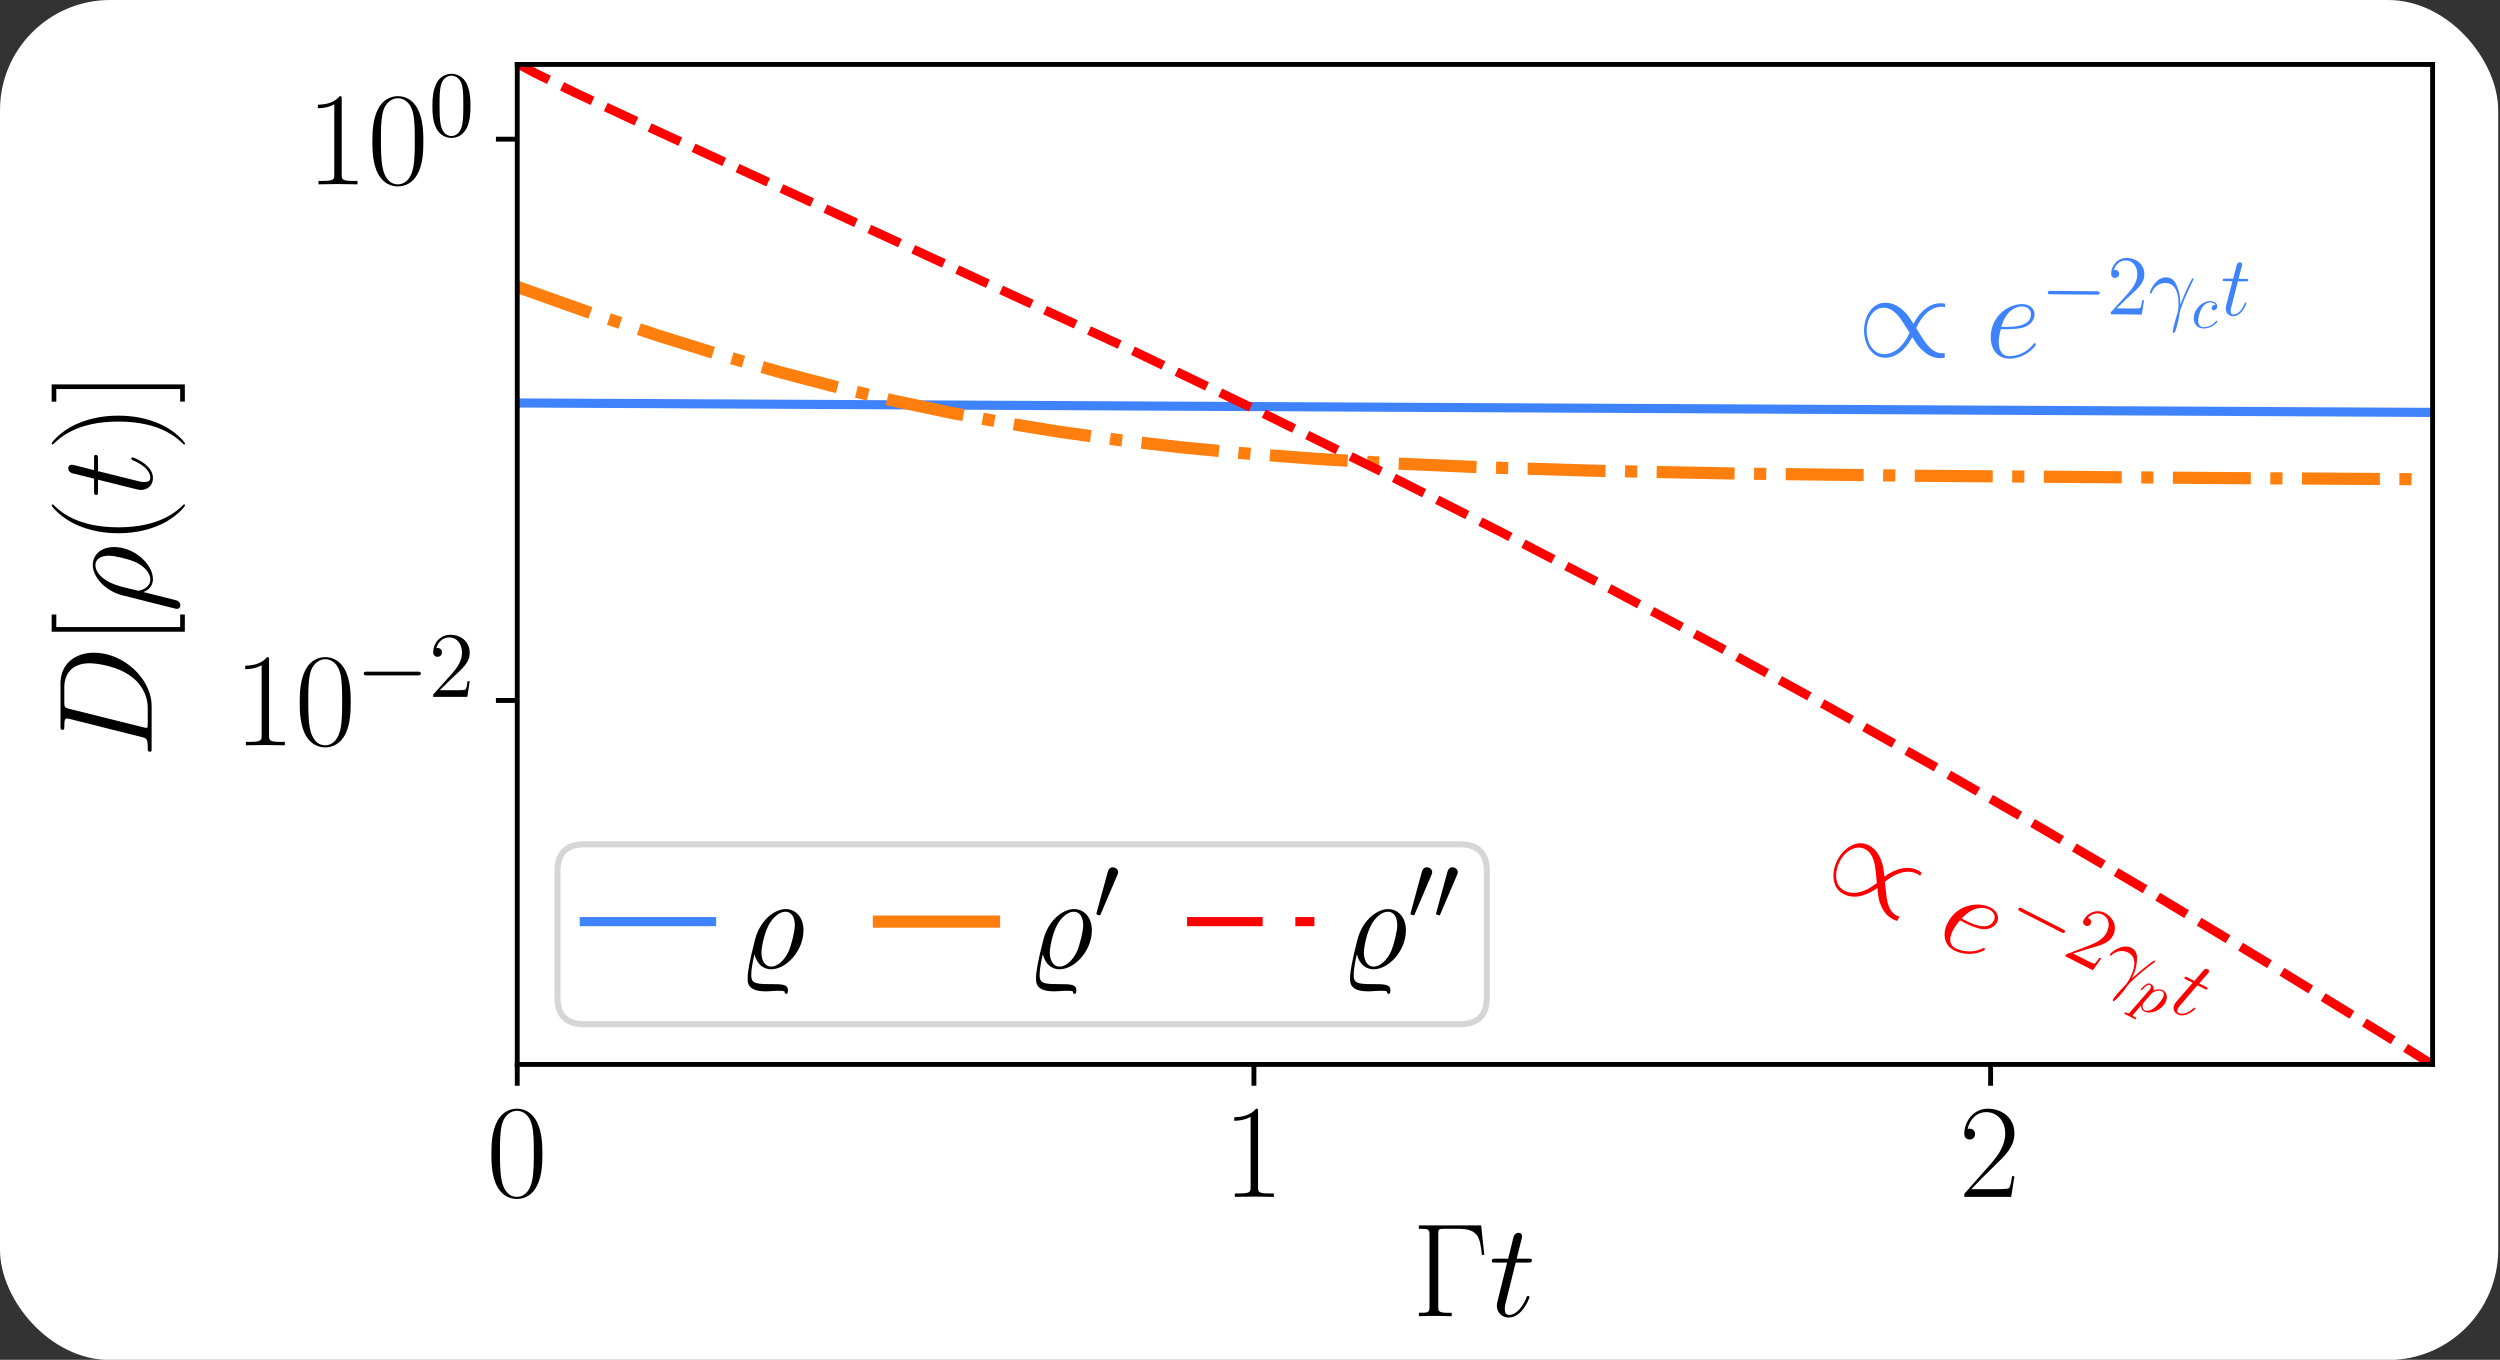 <?xml version="1.0" encoding="UTF-8" standalone="no"?>
<svg
   width="239pt"
   height="130pt"
   viewBox="0 0 239 130"
   version="1.1"
   id="svg78"
   sodipodi:docname="Graf2024Dec.svg"
   inkscape:version="1.4 (e7c3feb100, 2024-10-09)"
   xmlns:inkscape="http://www.inkscape.org/namespaces/inkscape"
   xmlns:sodipodi="http://sodipodi.sourceforge.net/DTD/sodipodi-0.dtd"
   xmlns:xlink="http://www.w3.org/1999/xlink"
   xmlns="http://www.w3.org/2000/svg"
   xmlns:svg="http://www.w3.org/2000/svg">
  <rect x="0" y="0" width="239" height="130" fill="#333333" stroke="none"/>
  <sodipodi:namedview
     id="namedview78"
     pagecolor="#ffffff"
     bordercolor="#666666"
     borderopacity="1.0"
     inkscape:showpageshadow="2"
     inkscape:pageopacity="0.0"
     inkscape:pagecheckerboard="0"
     inkscape:deskcolor="#d1d1d1"
     inkscape:document-units="pt"
     inkscape:zoom="1.9768431"
     inkscape:cx="157.06861"
     inkscape:cy="148.21611"
     inkscape:window-width="1920"
     inkscape:window-height="1027"
     inkscape:window-x="0"
     inkscape:window-y="27"
     inkscape:window-maximized="1"
     inkscape:current-layer="svg78" />
  <defs
     id="defs34">
    <g
       id="g31">
      <g
         id="glyph-0-0">
        <path
           d="m 9.203,-7.031 c 0,-1.344 -0.016,-3.625 -0.938,-5.375 -0.812,-1.531 -2.109,-2.078 -3.25,-2.078 -1.047,0 -2.391,0.469 -3.219,2.047 -0.875,1.656 -0.969,3.688 -0.969,5.406 0,1.25 0.031,3.156 0.703,4.812 0.953,2.266 2.641,2.562 3.484,2.562 1.016,0 2.547,-0.406 3.453,-2.484 C 9.125,-3.656 9.203,-5.438 9.203,-7.031 Z M 5.016,0 c -1.406,0 -2.234,-1.203 -2.531,-2.875 -0.25,-1.297 -0.25,-3.172 -0.25,-4.406 0,-1.688 0,-3.094 0.281,-4.422 0.422,-1.859 1.656,-2.438 2.5,-2.438 0.906,0 2.062,0.594 2.484,2.391 0.281,1.25 0.297,2.719 0.297,4.469 0,1.422 0,3.188 -0.25,4.469 C 7.078,-0.422 5.781,0 5.016,0 Z m 0,0"
           id="path1" />
      </g>
      <g
         id="glyph-0-1">
        <path
           d="m 5.828,-14.016 c 0,-0.453 -0.016,-0.469 -0.328,-0.469 -0.859,1.031 -2.141,1.359 -3.375,1.391 -0.062,0 -0.172,0 -0.203,0.047 C 1.906,-13 1.906,-12.953 1.906,-12.5 c 0.688,0 1.828,-0.125 2.703,-0.656 v 11.562 c 0,0.766 -0.047,1.031 -1.938,1.031 H 2.016 V 0 c 1.047,-0.016 2.156,-0.047 3.203,-0.047 1.047,0 2.141,0.031 3.203,0.047 v -0.562 h -0.656 c -1.891,0 -1.938,-0.25 -1.938,-1.031 z m 0,0"
           id="path2" />
      </g>
      <g
         id="glyph-0-2">
        <path
           d="M 9.141,-3.391 H 8.75 c -0.219,1.547 -0.391,1.812 -0.484,1.938 -0.109,0.188 -1.688,0.188 -2,0.188 H 2.062 C 2.844,-2.125 4.391,-3.688 6.25,-5.484 7.578,-6.75 9.141,-8.25 9.141,-10.406 c 0,-2.594 -2.062,-4.078 -4.359,-4.078 -2.406,0 -3.875,2.125 -3.875,4.094 0,0.859 0.625,0.969 0.891,0.969 0.219,0 0.875,-0.141 0.875,-0.906 0,-0.672 -0.562,-0.875 -0.875,-0.875 -0.125,0 -0.266,0.016 -0.344,0.062 0.406,-1.859 1.688,-2.781 3.016,-2.781 1.906,0 3.156,1.516 3.156,3.516 0,1.906 -1.109,3.547 -2.359,4.969 L 0.906,-0.5 V 0 h 7.703 z m 0,0"
           id="path3" />
      </g>
      <g
         id="glyph-0-3">
        <path
           d="M 11.359,-14.922 H 1.125 v 0.562 c 1.5,0 1.75,0 1.75,0.984 v 11.812 c 0,1 -0.25,1 -1.75,1 V 0 c 0.625,-0.047 1.859,-0.047 2.531,-0.047 0.906,0 1.953,0 2.859,0.047 V -0.562 H 6.031 c -1.672,0 -1.719,-0.234 -1.719,-1.016 V -13.5 c 0,-0.75 0.047,-0.859 0.922,-0.859 H 7.656 c 3.328,0 3.5,1.531 3.828,4.281 H 11.875 Z m 0,0"
           id="path4" />
      </g>
      <g
         id="glyph-1-0">
        <path
           d="m 4.406,-8.812 h 2.016 c 0.422,0 0.641,0 0.641,-0.391 0,-0.25 -0.141,-0.25 -0.578,-0.25 H 4.562 L 5.375,-12.656 c 0.078,-0.297 0.078,-0.344 0.078,-0.5 0,-0.344 -0.281,-0.547 -0.562,-0.547 -0.172,0 -0.688,0.062 -0.859,0.766 L 3.172,-9.453 H 1.125 c -0.453,0 -0.641,0 -0.641,0.422 0,0.219 0.156,0.219 0.562,0.219 H 3 l -1.438,5.781 c -0.188,0.766 -0.25,1 -0.25,1.281 0,1.031 0.719,1.969 1.953,1.969 2.219,0 3.406,-3.203 3.406,-3.359 0,-0.125 -0.094,-0.188 -0.234,-0.188 -0.031,0 -0.125,0 -0.172,0.078 -0.016,0.031 -0.047,0.047 -0.188,0.406 -0.469,1.094 -1.469,2.625 -2.75,2.625 -0.656,0 -0.703,-0.547 -0.703,-1.031 0,-0.016 0,-0.438 0.078,-0.703 z m 0,0"
           id="path5" />
      </g>
      <g
         id="glyph-1-1">
        <path
           d="M 2.719,-2.234 C 3.141,-0.531 4.25,0.219 5.453,0.219 c 2.547,0 5.312,-3.109 5.312,-6.375 0,-2.344 -1.422,-3.516 -2.938,-3.516 -1.75,0 -4.188,1.766 -5.016,5 -0.891,3.469 -1.219,5.266 -1.219,6.375 0,0.75 0,2.141 2.969,2.141 0.766,0 1.359,-0.094 2.109,-0.094 0.453,0 0.906,0 1,0.172 0.016,0.047 0,0.109 0.016,0.109 0,0.156 0.094,0.219 0.219,0.219 0.141,0 0.312,0 0.312,-0.562 0,-1.031 -0.969,-1.031 -3.094,-1.031 -2.422,0 -2.938,-0.219 -2.938,-1.516 0,-1.016 0.328,-2.562 0.531,-3.375 z m 2.766,2.016 c -1.188,0 -1.625,-1.234 -1.625,-2.297 0,-0.766 0.375,-2.922 1.156,-4.453 0.594,-1.188 1.719,-2.266 2.781,-2.266 1,0 1.547,0.906 1.547,2.203 0,1.109 -0.594,3.281 -0.969,4.203 -0.703,1.594 -1.891,2.609 -2.891,2.609 z m 0,0"
           id="path6" />
      </g>
      <g
         id="glyph-2-0">
        <path
           d="m 10.109,-3.531 c 0.266,0 0.547,0 0.547,-0.297 0,-0.312 -0.281,-0.312 -0.547,-0.312 H 1.812 c -0.266,0 -0.531,0 -0.531,0.312 0,0.297 0.266,0.297 0.531,0.297 z m 0,0"
           id="path7" />
      </g>
      <g
         id="glyph-2-1">
        <path
           d="m 3.875,-7.281 c 0.078,-0.188 0.141,-0.328 0.141,-0.484 0,-0.438 -0.391,-0.812 -0.875,-0.812 -0.422,0 -0.703,0.297 -0.812,0.688 L 0.5,-1.188 c 0,0.031 -0.062,0.203 -0.062,0.219 0,0.172 0.406,0.281 0.531,0.281 0.094,0 0.109,-0.047 0.203,-0.25 z m 0,0"
           id="path8" />
      </g>
      <g
         id="glyph-3-0">
        <path
           d="M 6.75,-2.578 H 6.406 C 6.375,-2.312 6.25,-1.469 6.094,-1.234 5.984,-1.094 5.109,-1.094 4.656,-1.094 H 1.812 C 2.219,-1.438 3.156,-2.422 3.562,-2.797 5.891,-4.938 6.75,-5.734 6.75,-7.25 c 0,-1.766 -1.391,-2.953 -3.172,-2.953 -1.781,0 -2.828,1.516 -2.828,2.844 0,0.781 0.672,0.781 0.719,0.781 0.328,0 0.719,-0.234 0.719,-0.719 0,-0.438 -0.281,-0.734 -0.719,-0.734 -0.141,0 -0.172,0 -0.203,0.016 0.281,-1.031 1.109,-1.75 2.109,-1.75 1.312,0 2.109,1.094 2.109,2.516 0,1.297 -0.766,2.438 -1.641,3.422 L 0.75,-0.375 V 0 h 5.609 z m 0,0"
           id="path9" />
      </g>
      <g
         id="glyph-3-1">
        <path
           d="m 6.875,-4.906 c 0,-1.281 -0.078,-2.516 -0.625,-3.688 -0.641,-1.266 -1.734,-1.609 -2.484,-1.609 -0.891,0 -1.984,0.438 -2.547,1.719 C 0.781,-7.516 0.625,-6.562 0.625,-4.906 c 0,1.484 0.109,2.609 0.656,3.688 0.609,1.172 1.672,1.547 2.469,1.547 1.328,0 2.094,-0.797 2.547,-1.688 C 6.844,-2.516 6.875,-4.016 6.875,-4.906 Z M 3.75,0.016 c -0.5,0 -1.5,-0.281 -1.781,-1.953 -0.172,-0.922 -0.172,-2.078 -0.172,-3.156 0,-1.266 0,-2.391 0.25,-3.297 0.25,-1.031 1.031,-1.5 1.703,-1.5 0.578,0 1.469,0.344 1.766,1.672 0.188,0.875 0.188,2.078 0.188,3.125 0,1.031 0,2.188 -0.156,3.125 C 5.25,-0.281 4.281,0.016 3.75,0.016 Z m 0,0"
           id="path10" />
      </g>
      <g
         id="glyph-4-0">
        <path
           d="m -1.625,-3.438 c 0.766,0.188 0.984,0.234 0.984,1.766 0,0.422 0,0.641 0.406,0.641 C 0,-1.031 0,-1.156 0,-1.594 v -6.953 c 0,-4.438 -4.578,-8.75 -9.469,-8.75 -3.156,0 -5.5,1.891 -5.5,5.016 v 7.047 c 0,0.406 0,0.609 0.406,0.609 0.219,0 0.219,-0.203 0.219,-0.531 0,-1.328 0.188,-1.328 0.422,-1.328 0.047,0 0.172,0 0.5,0.078 z m -11.859,-4.625 c -0.812,-0.203 -0.859,-0.297 -0.859,-1.141 V -11.625 c 0,-2.047 1.125,-3.938 4.156,-3.938 1.094,0 4.906,0.438 7.312,2.562 0.734,0.609 2.234,2.281 2.234,4.797 v 2.5 c 0,0.312 0,0.359 -0.016,0.484 -0.016,0.25 -0.062,0.266 -0.25,0.266 -0.141,0 -0.281,-0.047 -0.469,-0.094 z m 0,0"
           id="path11" />
      </g>
      <g
         id="glyph-4-1">
        <path
           d="m 3.797,-0.672 c 0.109,0.016 0.234,0.062 0.375,0.062 C 4.5,-0.609 4.719,-0.875 4.719,-1.203 4.719,-1.531 4.5,-1.844 4.188,-1.969 3.984,-2.062 1.359,-2.672 -1.344,-3.375 c 1.109,-0.438 1.562,-1.25 1.562,-2.109 0,-2.469 -3.062,-5.281 -6.375,-5.281 -2.344,0 -3.516,1.422 -3.516,2.938 0,1.938 2,4.281 4.922,5 z m -4.016,-4.781 c 0,1.484 -1.734,1.859 -2,1.859 -0.125,0 -2.203,-0.547 -2.531,-0.609 -4.375,-1.125 -4.484,-3.266 -4.484,-3.594 0,-1 0.906,-1.547 2.203,-1.547 1.109,0 3.281,0.594 4.203,0.969 1.516,0.656 2.609,1.797 2.609,2.922 z m 0,0"
           id="path12" />
      </g>
      <g
         id="glyph-4-2">
        <path
           d="m -8.812,-4.406 v -2.016 c 0,-0.422 0,-0.641 -0.391,-0.641 -0.25,0 -0.25,0.141 -0.25,0.578 V -4.562 L -12.656,-5.375 c -0.297,-0.078 -0.344,-0.078 -0.5,-0.078 -0.344,0 -0.547,0.281 -0.547,0.562 0,0.172 0.062,0.688 0.766,0.859 l 3.484,0.859 V -1.125 c 0,0.453 0,0.641 0.422,0.641 0.219,0 0.219,-0.156 0.219,-0.562 V -3 l 5.781,1.438 c 0.766,0.188 1,0.25 1.281,0.25 1.031,0 1.969,-0.719 1.969,-1.953 0,-2.219 -3.203,-3.406 -3.359,-3.406 -0.125,0 -0.188,0.094 -0.188,0.234 0,0.031 0,0.125 0.078,0.172 0.031,0.016 0.047,0.047 0.406,0.188 1.094,0.469 2.625,1.469 2.625,2.75 0,0.656 -0.547,0.703 -1.031,0.703 -0.016,0 -0.438,0 -0.703,-0.078 z m 0,0"
           id="path13" />
      </g>
      <g
         id="glyph-5-0">
        <path
           d="M 5.453,-5.156 H 4.688 v 2.062 h -20.344 v -2.062 h -0.766 v 2.828 h 21.875 z m 0,0"
           id="path14" />
      </g>
      <g
         id="glyph-5-1">
        <path
           d="m 5.344,-6.703 c -0.016,0 -0.062,0 -0.125,0.062 -1.031,1 -3.844,3.703 -10.672,3.703 -6.844,0 -9.625,-2.656 -10.719,-3.734 -0.031,0 -0.078,-0.031 -0.141,-0.031 -0.062,0 -0.109,0.062 -0.109,0.156 0,0.234 1.625,2.094 4.031,3.172 2.438,1.094 4.812,1.406 6.906,1.406 1.578,0 4.25,-0.156 7.078,-1.469 C 3.875,-4.5 5.484,-6.297 5.484,-6.547 c 0,-0.125 -0.047,-0.156 -0.141,-0.156 z m 0,0"
           id="path15" />
      </g>
      <g
         id="glyph-5-2">
        <path
           d="m -5.453,-5.766 c -1.578,0 -4.266,0.156 -7.094,1.469 -2.266,1.047 -3.875,2.844 -3.875,3.109 0,0.062 0.031,0.156 0.141,0.156 0.031,0 0.062,-0.016 0.109,-0.047 1.094,-1.047 3.875,-3.719 10.688,-3.719 6.844,0 9.625,2.656 10.719,3.719 0.047,0.031 0.078,0.047 0.109,0.047 0.109,0 0.141,-0.094 0.141,-0.156 0,-0.234 -1.625,-2.094 -4.031,-3.172 -2.438,-1.094 -4.812,-1.406 -6.906,-1.406 z m 0,0"
           id="path16" />
      </g>
      <g
         id="glyph-5-3">
        <path
           d="M -16.422,-3.141 V -0.312 h 0.766 V -2.375 H 4.688 v 2.062 h 0.766 v -2.828 z m 0,0"
           id="path17" />
      </g>
      <g
         id="glyph-6-0">
        <path
           d="m 14.391,-0.516 c -0.094,0 -0.406,0.047 -0.469,0.047 C 12.344,-0.484 11.312,-2.062 10.656,-3.094 10.453,-3.438 9.906,-4.25 9.703,-4.609 c 0.484,-1.047 1.844,-3.531 4.219,-3.5 0.141,0 0.328,0 0.547,0.062 0,-0.516 -0.031,-0.531 -0.062,-0.578 -0.141,-0.031 -0.438,-0.062 -0.625,-0.062 C 11.25,-8.719 9.766,-6.297 9.266,-5.297 8.484,-6.516 8.203,-6.953 7.469,-7.594 6.281,-8.656 5.172,-8.766 4.688,-8.766 c -2.219,-0.031 -3.516,2.203 -3.547,4.5 -0.016,2.234 1.203,4.5 3.406,4.531 C 7.078,0.281 8.562,-2.141 9.062,-3.125 c 0.781,1.219 1.047,1.672 1.797,2.281 1.188,1.078 2.281,1.172 2.781,1.188 0.25,0 0.562,-0.047 0.75,-0.078 z M 8.625,-3.828 c -0.484,1.078 -1.859,3.531 -4.219,3.5 -1.938,-0.016 -2.844,-2.125 -2.828,-3.938 0.016,-1.969 1.156,-3.703 2.812,-3.688 1.562,0.016 2.625,1.578 3.281,2.609 C 7.875,-5 8.391,-4.172 8.625,-3.828 Z m 0,0"
           id="path18" />
      </g>
      <g
         id="glyph-7-0">
        <path
           d="m 3.609,-4.594 c 0.547,0 1.891,-0.016 2.859,-0.359 1.5,-0.578 1.656,-1.734 1.656,-2.094 0,-0.875 -0.734,-1.672 -2.047,-1.688 C 3.984,-8.75 0.953,-6.891 0.922,-3.344 0.906,-1.25 2.094,0.219 3.906,0.234 c 2.703,0.031 4.438,-2.062 4.438,-2.328 0,-0.125 -0.125,-0.219 -0.203,-0.219 -0.062,-0.016 -0.078,0 -0.25,0.188 -1.297,1.688 -3.188,1.969 -3.953,1.953 -1.125,0 -1.703,-0.906 -1.703,-2.375 C 2.25,-2.828 2.25,-3.328 2.562,-4.609 Z M 2.656,-5 c 0.891,-3.062 2.781,-3.344 3.422,-3.344 0.875,0.016 1.453,0.531 1.453,1.297 -0.016,2.094 -3.203,2.062 -4.031,2.062 z m 0,0"
           id="path19" />
      </g>
      <g
         id="glyph-8-0">
        <path
           d="m 9.219,-3.125 c 0.25,0 0.5,0 0.5,-0.281 0,-0.281 -0.25,-0.281 -0.5,-0.281 L 1.672,-3.75 c -0.234,0 -0.484,0 -0.484,0.281 0,0.281 0.25,0.281 0.484,0.281 z m 0,0"
           id="path20" />
      </g>
      <g
         id="glyph-9-0">
        <path
           d="M 6.156,-2.297 H 5.844 C 5.812,-2.062 5.688,-1.297 5.562,-1.062 5.453,-0.938 4.656,-0.938 4.25,-0.953 L 1.656,-0.969 c 0.375,-0.328 1.234,-1.203 1.594,-1.547 2.156,-1.938 2.938,-2.656 2.953,-4.031 0.016,-1.609 -1.25,-2.688 -2.875,-2.703 C 1.703,-9.266 0.75,-7.891 0.75,-6.703 c -0.016,0.719 0.594,0.734 0.641,0.734 0.281,0 0.656,-0.203 0.672,-0.656 0,-0.391 -0.266,-0.656 -0.656,-0.656 -0.125,0 -0.156,0 -0.203,0.016 0.281,-0.953 1.031,-1.594 1.938,-1.578 1.188,0 1.906,1 1.906,2.297 -0.016,1.188 -0.719,2.203 -1.516,3.094 l -2.844,3.125 V 0 l 5.094,0.047 z m 0,0"
           id="path21" />
      </g>
      <g
         id="glyph-10-0">
        <path
           d="M 5.297,-1.656 C 5.266,-2.344 5.25,-3.406 4.734,-4.672 4.453,-5.375 3.984,-6.125 2.969,-6.125 1.25,-6.141 0.297,-3.969 0.297,-3.594 c 0,0.125 0.094,0.125 0.141,0.125 0.125,0 0.125,-0.031 0.188,-0.219 0.312,-0.859 1.203,-1.531 2.172,-1.516 1.938,0.016 2.203,2.188 2.188,3.562 C 4.969,-0.766 4.875,-0.469 4.781,-0.188 c -0.266,0.859 -0.734,2.578 -0.75,2.969 0,0.109 0.047,0.234 0.156,0.234 0.203,0 0.344,-0.438 0.5,-1 0.344,-1.234 0.438,-1.844 0.5,-2.406 0.047,-0.328 0.875,-2.625 1.984,-4.812 0.109,-0.219 0.297,-0.594 0.297,-0.641 0,-0.016 -0.016,-0.109 -0.141,-0.109 -0.031,0 -0.094,0 -0.125,0.062 C 7.172,-5.875 6.688,-4.922 6.25,-3.984 6.047,-3.516 5.766,-2.891 5.297,-1.656 Z m 0,0"
           id="path22" />
      </g>
      <g
         id="glyph-10-1">
        <path
           d="m 2.844,-5.578 h 1.297 c 0.266,0 0.406,0.016 0.406,-0.234 0,-0.156 -0.094,-0.172 -0.375,-0.172 h -1.219 l 0.531,-2.031 C 3.547,-8.219 3.547,-8.25 3.547,-8.344 3.547,-8.562 3.375,-8.688 3.188,-8.688 c -0.109,0 -0.438,0.031 -0.547,0.469 L 2.062,-6 0.766,-6.016 c -0.281,0 -0.406,0 -0.406,0.266 0,0.141 0.094,0.141 0.359,0.141 L 1.953,-5.594 1,-1.906 C 0.891,-1.438 0.859,-1.297 0.859,-1.109 0.844,-0.453 1.297,0.156 2.078,0.156 3.484,0.172 4.25,-1.859 4.25,-1.969 c 0,-0.078 -0.047,-0.125 -0.125,-0.125 -0.031,0 -0.094,0 -0.125,0.062 0,0.016 -0.016,0.031 -0.125,0.25 -0.281,0.703 -0.938,1.672 -1.75,1.656 -0.422,0 -0.453,-0.344 -0.453,-0.656 0,-0.016 0.016,-0.281 0.062,-0.438 z m 0,0"
           id="path23" />
      </g>
      <g
         id="glyph-11-0">
        <path
           d="m 3.984,-3.75 c -0.172,0 -0.297,0 -0.438,0.125 -0.172,0.156 -0.188,0.328 -0.188,0.391 0,0.25 0.188,0.359 0.375,0.359 0.281,0 0.547,-0.25 0.547,-0.641 C 4.281,-4 3.812,-4.375 3.109,-4.375 1.766,-4.391 0.438,-2.984 0.422,-1.578 0.406,-0.672 0.984,0.125 2.031,0.125 c 1.422,0.016 2.266,-1.047 2.266,-1.156 0,-0.062 -0.047,-0.141 -0.109,-0.141 -0.062,0 -0.078,0.031 -0.141,0.109 -0.797,0.984 -1.891,0.969 -2,0.969 -0.625,0 -0.906,-0.484 -0.891,-1.094 0,-0.406 0.203,-1.375 0.562,-1.984 0.312,-0.578 0.859,-1 1.406,-0.984 0.328,0 0.719,0.125 0.859,0.406 z m 0,0"
           id="path24" />
      </g>
      <g
         id="glyph-12-0">
        <path
           d="M 13.125,5.953 C 13.031,5.906 12.719,5.812 12.672,5.781 c -1.406,-0.703 -1.625,-2.578 -1.75,-3.797 -0.031,-0.391 -0.156,-1.375 -0.188,-1.766 0.906,-0.734 3.219,-2.359 5.328,-1.281 0.125,0.062 0.297,0.156 0.469,0.312 0.234,-0.453 0.219,-0.484 0.203,-0.547 -0.109,-0.094 -0.359,-0.25 -0.531,-0.344 -2.25,-1.141 -4.672,0.359 -5.547,1.031 C 10.5,-2.047 10.438,-2.562 10.062,-3.469 9.484,-4.938 8.531,-5.547 8.109,-5.766 6.125,-6.781 3.969,-5.359 2.922,-3.312 1.906,-1.328 2,1.25 3.953,2.25 6.219,3.406 8.609,1.891 9.5,1.234 c 0.156,1.469 0.203,1.969 0.578,2.859 0.594,1.484 1.531,2.062 1.984,2.281 0.219,0.125 0.516,0.234 0.703,0.281 z M 9.422,0.422 C 8.5,1.172 6.188,2.766 4.078,1.688 2.359,0.812 2.5,-1.5 3.312,-3.109 4.219,-4.859 6,-5.891 7.484,-5.141 8.875,-4.438 9.109,-2.578 9.25,-1.344 c 0.016,0.375 0.125,1.359 0.172,1.766 z m 0,0"
           id="path25" />
      </g>
      <g
         id="glyph-13-0">
        <path
           d="M 5.266,-2.5 C 5.75,-2.266 6.969,-1.688 8,-1.547 c 1.609,0.156 2.25,-0.812 2.422,-1.125 0.391,-0.781 0.078,-1.844 -1.094,-2.438 -1.859,-0.953 -5.406,-0.625 -7.016,2.531 -0.953,1.875 -0.547,3.719 1.078,4.531 C 5.797,3.188 8.281,2.078 8.406,1.844 8.469,1.734 8.391,1.594 8.312,1.562 8.266,1.531 8.25,1.547 8.016,1.625 6.109,2.547 4.281,1.953 3.609,1.594 c -1.016,-0.5 -1.125,-1.562 -0.469,-2.875 0.141,-0.25 0.359,-0.703 1.188,-1.703 z m -0.656,-0.781 c 2.156,-2.359 3.984,-1.75 4.547,-1.469 0.781,0.406 1.078,1.125 0.734,1.812 -0.953,1.859 -3.797,0.406 -4.531,0.031 z m 0,0"
           id="path26" />
      </g>
      <g
         id="glyph-14-0">
        <path
           d="m 9.641,1.312 c 0.219,0.109 0.438,0.219 0.562,-0.031 0.125,-0.25 -0.094,-0.359 -0.312,-0.469 l -6.719,-3.422 c -0.219,-0.109 -0.438,-0.219 -0.562,0.031 -0.125,0.25 0.094,0.359 0.312,0.469 z m 0,0"
           id="path27" />
      </g>
      <g
         id="glyph-15-0">
        <path
           d="M 6.531,0.688 6.25,0.547 C 6.125,0.75 5.656,1.375 5.438,1.531 5.297,1.594 4.594,1.234 4.219,1.047 L 1.922,-0.125 C 2.391,-0.25 3.562,-0.656 4.031,-0.797 6.828,-1.578 7.844,-1.875 8.469,-3.094 9.188,-4.531 8.562,-6.047 7.109,-6.797 5.672,-7.531 4.188,-6.719 3.656,-5.656 c -0.328,0.641 0.219,0.922 0.266,0.938 0.25,0.125 0.672,0.109 0.875,-0.297 0.172,-0.344 0.062,-0.703 -0.281,-0.875 -0.125,-0.062 -0.141,-0.062 -0.188,-0.078 0.656,-0.734 1.625,-0.953 2.438,-0.547 1.047,0.531 1.25,1.75 0.672,2.906 -0.547,1.062 -1.625,1.672 -2.734,2.094 L 0.766,0.016 0.609,0.312 5.156,2.625 Z m 0,0"
           id="path28" />
      </g>
      <g
         id="glyph-16-0">
        <path
           d="M 5.469,0.875 C 5.75,0.266 6.219,-0.703 6.312,-2.078 6.375,-2.812 6.312,-3.703 5.406,-4.156 3.875,-4.938 2.031,-3.406 1.859,-3.078 1.812,-2.969 1.891,-2.938 1.938,-2.906 c 0.109,0.047 0.125,0.016 0.266,-0.109 0.656,-0.625 1.766,-0.828 2.625,-0.391 C 6.547,-2.531 5.812,-0.484 5.188,0.75 4.797,1.531 4.578,1.766 4.375,1.969 3.75,2.609 2.547,3.953 2.375,4.297 2.328,4.391 2.297,4.516 2.406,4.578 2.578,4.656 2.891,4.312 3.297,3.891 4.156,2.938 4.5,2.438 4.828,1.969 5,1.688 6.766,0 8.734,-1.453 8.938,-1.609 9.266,-1.844 9.297,-1.891 9.297,-1.906 9.328,-2 9.219,-2.047 9.188,-2.062 9.141,-2.094 9.078,-2.047 9.047,-2.062 8.188,-1.422 7.375,-0.766 6.984,-0.438 6.438,-0.016 5.469,0.875 Z m 0,0"
           id="path29" />
      </g>
      <g
         id="glyph-16-1">
        <path
           d="m 5.031,-3.734 1.156,0.594 c 0.25,0.125 0.375,0.188 0.484,-0.031 C 6.75,-3.312 6.656,-3.359 6.406,-3.484 l -1.078,-0.562 1.375,-1.578 c 0.141,-0.141 0.156,-0.172 0.188,-0.266 0.109,-0.188 0,-0.375 -0.172,-0.469 C 6.625,-6.406 6.312,-6.516 6.016,-6.188 L 4.531,-4.438 3.375,-5.031 c -0.25,-0.125 -0.359,-0.188 -0.484,0.047 -0.062,0.125 0.016,0.172 0.25,0.297 L 4.25,-4.141 l -2.5,2.875 c -0.312,0.375 -0.406,0.5 -0.5,0.672 -0.297,0.578 -0.156,1.312 0.547,1.656 1.25,0.641 2.828,-0.828 2.875,-0.922 0.031,-0.078 0.031,-0.125 -0.047,-0.172 -0.016,-0.016 -0.078,-0.031 -0.141,0 -0.016,0.016 -0.031,0.016 -0.219,0.172 -0.578,0.5 -1.578,1.062 -2.312,0.703 -0.375,-0.203 -0.25,-0.516 -0.109,-0.781 0.016,-0.016 0.125,-0.25 0.25,-0.375 z m 0,0"
           id="path30" />
      </g>
      <g
         id="glyph-17-0">
        <path
           d="M -0.141,1.281 C -0.375,1.562 -0.422,1.609 -0.812,1.406 -0.922,1.359 -1.016,1.312 -1.109,1.469 c -0.031,0.078 0,0.125 0.062,0.172 C -0.812,1.75 -0.531,1.875 -0.281,2 0.016,2.156 0.297,2.312 0.594,2.469 0.625,2.484 0.734,2.547 0.828,2.375 0.875,2.281 0.797,2.234 0.672,2.172 0.219,1.938 0.25,1.875 0.281,1.797 0.344,1.688 1.469,0.438 1.625,0.234 1.609,0.562 1.703,0.984 2.172,1.219 3.203,1.75 4.969,1.016 5.641,-0.281 6.062,-1.125 5.844,-1.969 5.172,-2.297 4.734,-2.531 4.141,-2.438 3.656,-2.234 3.828,-2.766 3.531,-3.141 3.219,-3.312 2.797,-3.516 2.453,-3.266 2.312,-3.141 c -0.328,0.219 -0.719,0.688 -0.719,0.719 -0.062,0.094 0.016,0.141 0.031,0.141 0.094,0.047 0.109,0.031 0.266,-0.125 C 2.375,-2.953 2.766,-3.297 3.094,-3.125 3.25,-3.047 3.328,-2.906 3.172,-2.578 3.062,-2.375 2.984,-2.281 2.859,-2.172 Z M 3.375,-1.766 C 3.547,-1.969 3.922,-2.094 4.156,-2.156 4.609,-2.266 4.906,-2.203 5.047,-2.125 5.406,-1.953 5.469,-1.531 5.188,-1 4.922,-0.469 4.109,0.406 3.766,0.641 3.156,1.109 2.578,1.203 2.25,1.031 1.656,0.734 1.922,-0.062 1.953,-0.125 1.969,-0.141 1.969,-0.156 2.062,-0.25 Z m 0,0"
           id="path31" />
      </g>
    </g>
    <clipPath
       id="clip-0">
      <path
         clip-rule="nonzero"
         d="M 79.199,58 H 393.625 v 5 H 79.199 Z m 0,0"
         id="path32" />
    </clipPath>
    <clipPath
       id="clip-1">
      <path
         clip-rule="nonzero"
         d="M 79.199,39 H 393.625 V 74 H 79.199 Z m 0,0"
         id="path33" />
    </clipPath>
    <clipPath
       id="clip-2">
      <path
         clip-rule="nonzero"
         d="M 79.199,4.32 H 393.625 V 168.48 H 79.199 Z m 0,0"
         id="path34" />
    </clipPath>
  </defs>
  <g
     id="g2"
     transform="scale(1.302)">
    <g
       id="g1">
      <rect
         style="fill:#ffffff;fill-opacity:1;stroke:none;stroke-width:1.359;stroke-linecap:round;stroke-miterlimit:10"
         id="rect1071"
         width="183.431"
         height="99.861"
         x="-8.8817842e-16"
         y="0"
         ry="8.089" />
      <path
         fill="none"
         stroke-width="0.358"
         stroke-linecap="butt"
         stroke-linejoin="round"
         stroke="#000000"
         stroke-opacity="1"
         stroke-miterlimit="10"
         d="m 37.979,78.157 v 1.565"
         id="path35" />
      <g
         fill="#000000"
         fill-opacity="1"
         id="g35"
         transform="matrix(0.447,0,0,0.447,2.555,2.799)">
        <use
           xlink:href="#glyph-0-0"
           x="74.174"
           y="190.34"
           id="use35" />
      </g>
      <path
         fill="none"
         stroke-width="0.358"
         stroke-linecap="butt"
         stroke-linejoin="round"
         stroke="#000000"
         stroke-opacity="1"
         stroke-miterlimit="10"
         d="m 92.07,78.157 v 1.565"
         id="path36" />
      <g
         fill="#000000"
         fill-opacity="1"
         id="g36"
         transform="matrix(0.447,0,0,0.447,2.555,2.799)">
        <use
           xlink:href="#glyph-0-1"
           x="195.106"
           y="190.34"
           id="use36" />
      </g>
      <path
         fill="none"
         stroke-width="0.358"
         stroke-linecap="butt"
         stroke-linejoin="round"
         stroke="#000000"
         stroke-opacity="1"
         stroke-miterlimit="10"
         d="m 146.161,78.157 v 1.565"
         id="path37" />
      <g
         fill="#000000"
         fill-opacity="1"
         id="g37"
         transform="matrix(0.447,0,0,0.447,2.555,2.799)">
        <use
           xlink:href="#glyph-0-2"
           x="316.039"
           y="190.34"
           id="use37" />
      </g>
      <g
         fill="#000000"
         fill-opacity="1"
         id="g38"
         transform="matrix(0.447,0,0,0.447,2.555,2.799)">
        <use
           xlink:href="#glyph-0-3"
           x="226.225"
           y="209.945"
           id="use38" />
      </g>
      <g
         fill="#000000"
         fill-opacity="1"
         id="g39"
         transform="matrix(0.447,0,0,0.447,2.555,2.799)">
        <use
           xlink:href="#glyph-1-0"
           x="238.849"
           y="209.945"
           id="use39" />
      </g>
      <path
         fill="none"
         stroke-width="0.358"
         stroke-linecap="butt"
         stroke-linejoin="round"
         stroke="#000000"
         stroke-opacity="1"
         stroke-miterlimit="10"
         d="M 37.979,51.432 H 36.414"
         id="path39" />
      <g
         fill="#000000"
         fill-opacity="1"
         id="g41"
         transform="matrix(0.447,0,0,0.447,2.555,2.799)">
        <use
           xlink:href="#glyph-0-1"
           x="32.652"
           y="116.162"
           id="use40" />
        <use
           xlink:href="#glyph-0-0"
           x="42.69"
           y="116.162"
           id="use41" />
      </g>
      <g
         fill="#000000"
         fill-opacity="1"
         id="g42"
         transform="matrix(0.447,0,0,0.447,2.555,2.799)">
        <use
           xlink:href="#glyph-2-0"
           x="52.756"
           y="108.208"
           id="use42" />
      </g>
      <g
         fill="#000000"
         fill-opacity="1"
         id="g43"
         transform="matrix(0.447,0,0,0.447,2.555,2.799)">
        <use
           xlink:href="#glyph-3-0"
           x="64.689"
           y="108.208"
           id="use43" />
      </g>
      <path
         fill="none"
         stroke-width="0.358"
         stroke-linecap="butt"
         stroke-linejoin="round"
         stroke="#000000"
         stroke-opacity="1"
         stroke-miterlimit="10"
         d="M 37.979,10.22 H 36.414"
         id="path43" />
      <g
         fill="#000000"
         fill-opacity="1"
         id="g45"
         transform="matrix(0.447,0,0,0.447,2.555,2.799)">
        <use
           xlink:href="#glyph-0-1"
           x="44.585"
           y="24.018"
           id="use44" />
        <use
           xlink:href="#glyph-0-0"
           x="54.623"
           y="24.018"
           id="use45" />
      </g>
      <g
         fill="#000000"
         fill-opacity="1"
         id="g46"
         transform="matrix(0.447,0,0,0.447,2.555,2.799)">
        <use
           xlink:href="#glyph-3-1"
           x="64.689"
           y="16.064"
           id="use46" />
      </g>
      <g
         fill="#000000"
         fill-opacity="1"
         id="g47"
         transform="matrix(0.447,0,0,0.447,2.555,2.799)">
        <use
           xlink:href="#glyph-4-0"
           x="19.191"
           y="118.25"
           id="use47" />
      </g>
      <g
         fill="#000000"
         fill-opacity="1"
         id="g48"
         transform="matrix(0.447,0,0,0.447,2.555,2.799)">
        <use
           xlink:href="#glyph-5-0"
           x="19.191"
           y="99.835"
           id="use48" />
      </g>
      <g
         fill="#000000"
         fill-opacity="1"
         id="g49"
         transform="matrix(0.447,0,0,0.447,2.555,2.799)">
        <use
           xlink:href="#glyph-4-1"
           x="19.191"
           y="94.364"
           id="use49" />
      </g>
      <g
         fill="#000000"
         fill-opacity="1"
         id="g50"
         transform="matrix(0.447,0,0,0.447,2.555,2.799)">
        <use
           xlink:href="#glyph-5-1"
           x="19.191"
           y="83.295"
           id="use50" />
      </g>
      <g
         fill="#000000"
         fill-opacity="1"
         id="g51"
         transform="matrix(0.447,0,0,0.447,2.555,2.799)">
        <use
           xlink:href="#glyph-4-2"
           x="19.191"
           y="75.533"
           id="use51" />
      </g>
      <g
         fill="#000000"
         fill-opacity="1"
         id="g53"
         transform="matrix(0.447,0,0,0.447,2.555,2.799)">
        <use
           xlink:href="#glyph-5-2"
           x="19.191"
           y="67.783"
           id="use52" />
        <use
           xlink:href="#glyph-5-3"
           x="19.191"
           y="60.024"
           id="use53" />
      </g>
      <g
         clip-path="url(#clip-0)"
         id="g54"
         transform="matrix(0.447,0,0,0.447,2.555,2.799)">
        <path
           fill="none"
           stroke-width="1.5"
           stroke-linecap="square"
           stroke-linejoin="round"
           stroke="#3e82fc"
           stroke-opacity="1"
           stroke-miterlimit="10"
           d="M 79.199,156.07 393.625,154.52"
           transform="matrix(1,0,0,-1,0,216)"
           id="path53" />
      </g>
      <g
         clip-path="url(#clip-1)"
         id="g55"
         transform="matrix(0.447,0,0,0.447,2.555,2.799)">
        <path
           fill="none"
           stroke-width="2"
           stroke-linecap="butt"
           stroke-linejoin="round"
           stroke="#ff7f0e"
           stroke-opacity="1"
           stroke-dasharray="12.8, 3.2, 2, 3.2"
           stroke-miterlimit="10"
           d="m 79.199,175.156 12.262,-4.363 11.008,-3.68 10.375,-3.23 9.746,-2.805 9.434,-2.477 9.117,-2.168 9.121,-1.934 9.117,-1.707 9.117,-1.484 9.434,-1.312 10.062,-1.18 10.688,-1.023 11.637,-0.891 12.891,-0.762 14.777,-0.645 17.609,-0.539 22.32,-0.453 30.816,-0.387 50.938,-0.383 33.957,-0.195"
           transform="matrix(1,0,0,-1,0,216)"
           id="path54" />
      </g>
      <g
         clip-path="url(#clip-2)"
         id="g56"
         transform="matrix(0.447,0,0,0.447,2.555,2.799)">
        <path
           fill="none"
           stroke-width="1.5"
           stroke-linecap="butt"
           stroke-linejoin="round"
           stroke="#ff0000"
           stroke-opacity="1"
           stroke-dasharray="5.55, 2.4"
           stroke-miterlimit="10"
           d="m 79.516,211.68 2.828,-1.512 6.602,-3.227 12.895,-6.016 78.605,-36.312 21.379,-10.273 19.809,-9.762 L 240.5,135.035 258.734,125.562 276.66,116 294.266,106.352 311.875,96.453 329.797,86.125 348.348,75.184 368.156,63.23 389.223,50.262 393.625,47.52"
           transform="matrix(1,0,0,-1,0,216)"
           id="path55" />
      </g>
      <path
         fill="none"
         stroke-width="0.358"
         stroke-linecap="square"
         stroke-linejoin="miter"
         stroke="#000000"
         stroke-opacity="1"
         stroke-miterlimit="10"
         d="M 37.979,78.157 V 4.732"
         id="path56" />
      <path
         fill="none"
         stroke-width="0.358"
         stroke-linecap="square"
         stroke-linejoin="miter"
         stroke="#000000"
         stroke-opacity="1"
         stroke-miterlimit="10"
         d="M 178.615,78.157 V 4.732"
         id="path57" />
      <path
         fill="none"
         stroke-width="0.358"
         stroke-linecap="square"
         stroke-linejoin="miter"
         stroke="#000000"
         stroke-opacity="1"
         stroke-miterlimit="10"
         d="M 37.979,78.157 H 178.615"
         id="path58" />
      <path
         fill="none"
         stroke-width="0.358"
         stroke-linecap="square"
         stroke-linejoin="miter"
         stroke="#000000"
         stroke-opacity="1"
         stroke-miterlimit="10"
         d="M 37.979,4.732 H 178.615"
         id="path59" />
      <g
         fill="#3e82fc"
         fill-opacity="1"
         id="g59"
         transform="matrix(0.447,0,0,0.447,2.555,2.799)">
        <use
           xlink:href="#glyph-6-0"
           x="299.334"
           y="52.235"
           id="use59" />
      </g>
      <g
         fill="#3e82fc"
         fill-opacity="1"
         id="g60"
         transform="matrix(0.447,0,0,0.447,2.555,2.799)">
        <use
           xlink:href="#glyph-7-0"
           x="320.366"
           y="52.418"
           id="use60" />
      </g>
      <g
         fill="#3e82fc"
         fill-opacity="1"
         id="g61"
         transform="matrix(0.447,0,0,0.447,2.555,2.799)">
        <use
           xlink:href="#glyph-8-0"
           x="329.471"
           y="45.267"
           id="use61" />
      </g>
      <g
         fill="#3e82fc"
         fill-opacity="1"
         id="g62"
         transform="matrix(0.447,0,0,0.447,2.555,2.799)">
        <use
           xlink:href="#glyph-9-0"
           x="340.319"
           y="45.362"
           id="use62" />
      </g>
      <g
         fill="#3e82fc"
         fill-opacity="1"
         id="g63"
         transform="matrix(0.447,0,0,0.447,2.555,2.799)">
        <use
           xlink:href="#glyph-10-0"
           x="347.147"
           y="45.421"
           id="use63" />
      </g>
      <g
         fill="#3e82fc"
         fill-opacity="1"
         id="g64"
         transform="matrix(0.447,0,0,0.447,2.555,2.799)">
        <use
           xlink:href="#glyph-11-0"
           x="354.212"
           y="47.575"
           id="use64" />
      </g>
      <g
         fill="#3e82fc"
         fill-opacity="1"
         id="g65"
         transform="matrix(0.447,0,0,0.447,2.555,2.799)">
        <use
           xlink:href="#glyph-10-1"
           x="359.04"
           y="45.525"
           id="use65" />
      </g>
      <g
         fill="#ff0000"
         fill-opacity="1"
         id="g66"
         transform="matrix(0.447,0,0,0.447,2.555,2.799)">
        <use
           xlink:href="#glyph-12-0"
           x="293.164"
           y="138.356"
           id="use66" />
      </g>
      <g
         fill="#ff0000"
         fill-opacity="1"
         id="g67"
         transform="matrix(0.447,0,0,0.447,2.555,2.799)">
        <use
           xlink:href="#glyph-13-0"
           x="311.904"
           y="147.905"
           id="use67" />
      </g>
      <g
         fill="#ff0000"
         fill-opacity="1"
         id="g68"
         transform="matrix(0.447,0,0,0.447,2.555,2.799)">
        <use
           xlink:href="#glyph-14-0"
           x="323.243"
           y="145.567"
           id="use68" />
      </g>
      <g
         fill="#ff0000"
         fill-opacity="1"
         id="g69"
         transform="matrix(0.447,0,0,0.447,2.555,2.799)">
        <use
           xlink:href="#glyph-15-0"
           x="332.909"
           y="150.492"
           id="use69" />
      </g>
      <g
         fill="#ff0000"
         fill-opacity="1"
         id="g70"
         transform="matrix(0.447,0,0,0.447,2.555,2.799)">
        <use
           xlink:href="#glyph-16-0"
           x="338.993"
           y="153.592"
           id="use70" />
      </g>
      <g
         fill="#ff0000"
         fill-opacity="1"
         id="g71"
         transform="matrix(0.447,0,0,0.447,2.555,2.799)">
        <use
           xlink:href="#glyph-17-0"
           x="344.355"
           y="158.672"
           id="use71" />
      </g>
      <g
         fill="#ff0000"
         fill-opacity="1"
         id="g72"
         transform="matrix(0.447,0,0,0.447,2.555,2.799)">
        <use
           xlink:href="#glyph-16-1"
           x="350.215"
           y="159.31"
           id="use72" />
      </g>
      <path
         fill-rule="nonzero"
         fill="#ffffff"
         fill-opacity="0.8"
         stroke-width="0.447"
         stroke-linecap="butt"
         stroke-linejoin="miter"
         stroke="#cccccc"
         stroke-opacity="0.8"
         stroke-miterlimit="10"
         d="m 42.9,75.204 h 64.303 c 1.312,0 1.967,-0.655 1.967,-1.967 v -9.276 c 0,-1.312 -0.655,-1.969 -1.967,-1.969 H 42.9 c -1.312,0 -1.967,0.657 -1.967,1.969 v 9.276 c 0,1.312 0.655,1.967 1.967,1.967 z m 0,0"
         id="path72" />
      <path
         fill="none"
         stroke-width="0.671"
         stroke-linecap="square"
         stroke-linejoin="round"
         stroke="#3e82fc"
         stroke-opacity="1"
         stroke-miterlimit="10"
         d="M 42.9,67.67 H 52.249"
         id="path73" />
      <g
         fill="#000000"
         fill-opacity="1"
         id="g73"
         transform="matrix(0.447,0,0,0.447,2.555,2.799)">
        <use
           xlink:href="#glyph-1-1"
           x="115.5"
           y="152.735"
           id="use73" />
      </g>
      <path
         fill="none"
         stroke-width="0.895"
         stroke-linecap="butt"
         stroke-linejoin="round"
         stroke="#ff7f0e"
         stroke-opacity="1"
         stroke-dasharray="12.8, 3.2, 2, 3.2"
         stroke-miterlimit="10"
         d="m 64.088,67.67 h 9.347"
         id="path74" />
      <g
         fill="#000000"
         fill-opacity="1"
         id="g74"
         transform="matrix(0.447,0,0,0.447,2.555,2.799)">
        <use
           xlink:href="#glyph-1-1"
           x="162.869"
           y="152.735"
           id="use74" />
      </g>
      <g
         fill="#000000"
         fill-opacity="1"
         id="g75"
         transform="matrix(0.447,0,0,0.447,2.555,2.799)">
        <use
           xlink:href="#glyph-2-1"
           x="173.938"
           y="144.781"
           id="use75" />
      </g>
      <path
         fill="none"
         stroke-width="0.671"
         stroke-linecap="butt"
         stroke-linejoin="round"
         stroke="#ff0000"
         stroke-opacity="1"
         stroke-dasharray="5.55, 2.4"
         stroke-miterlimit="10"
         d="m 87.161,67.67 h 9.349"
         id="path75" />
      <g
         fill="#000000"
         fill-opacity="1"
         id="g76"
         transform="matrix(0.447,0,0,0.447,2.555,2.799)">
        <use
           xlink:href="#glyph-1-1"
           x="214.457"
           y="152.735"
           id="use76" />
      </g>
      <g
         fill="#000000"
         fill-opacity="1"
         id="g78"
         transform="matrix(0.447,0,0,0.447,2.555,2.799)">
        <use
           xlink:href="#glyph-2-1"
           x="225.527"
           y="144.781"
           id="use77" />
        <use
           xlink:href="#glyph-2-1"
           x="229.73"
           y="144.781"
           id="use78" />
      </g>
    </g>
  </g>
</svg>
